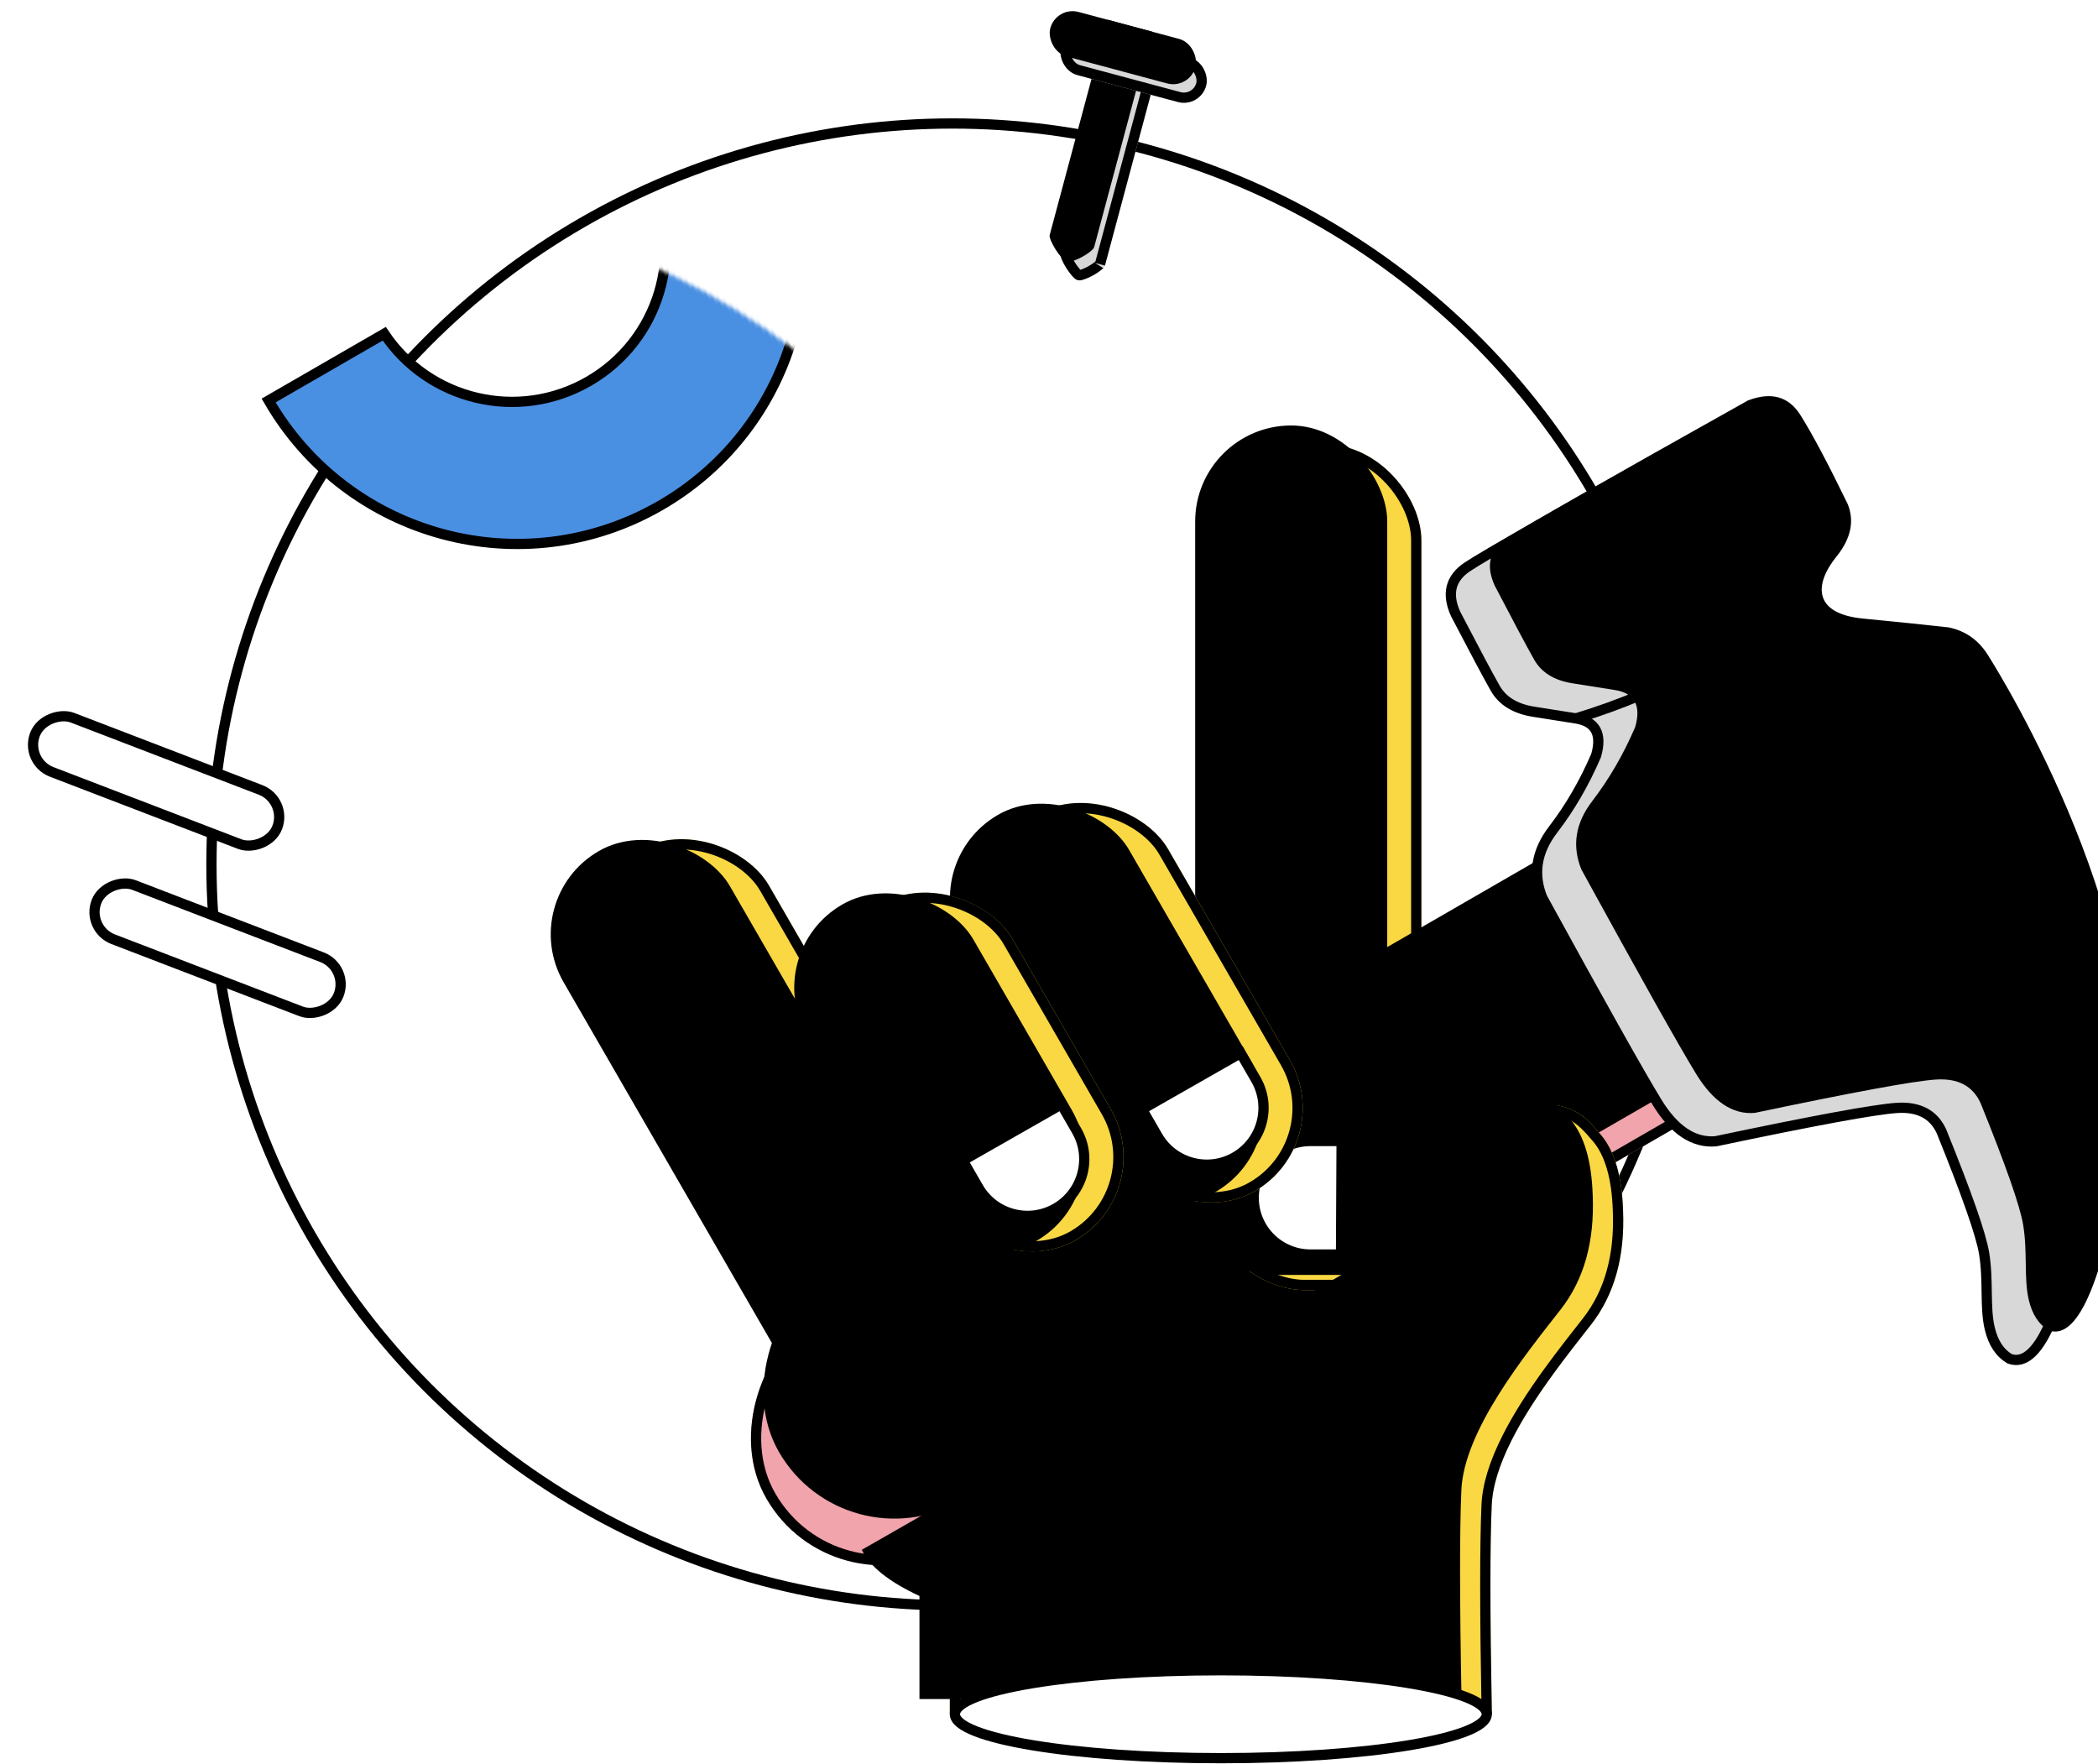 <?xml version="1.0" encoding="UTF-8"?>
<svg width="553px" height="465px" viewBox="0 0 553 465" version="1.1" xmlns="http://www.w3.org/2000/svg" xmlns:xlink="http://www.w3.org/1999/xlink">
    <!-- Generator: Sketch 60 (88103) - https://sketch.com -->
    <title>Group 67</title>
    <desc>Created with Sketch.</desc>
    <defs>
        <filter x="-2.9%" y="-2.9%" width="105.4%" height="105.9%" filterUnits="objectBoundingBox" id="filter-1">
            <feOffset dx="7" dy="7" in="SourceAlpha" result="shadowOffsetOuter1"></feOffset>
            <feColorMatrix values="0 0 0 0 0   0 0 0 0 0   0 0 0 0 0  0 0 0 0.07 0" type="matrix" in="shadowOffsetOuter1" result="shadowMatrixOuter1"></feColorMatrix>
            <feMerge>
                <feMergeNode in="shadowMatrixOuter1"></feMergeNode>
                <feMergeNode in="SourceGraphic"></feMergeNode>
            </feMerge>
        </filter>
        <circle id="path-2" cx="193.95" cy="193.95" r="193.95"></circle>
        <rect id="path-4" x="177.846" y="0.45" width="50.625" height="171" rx="25.312"></rect>
        <filter x="-8.9%" y="-2.6%" width="117.8%" height="105.3%" filterUnits="objectBoundingBox" id="filter-5">
            <feOffset dx="-9" dy="-5" in="SourceAlpha" result="shadowOffsetInner1"></feOffset>
            <feComposite in="shadowOffsetInner1" in2="SourceAlpha" operator="arithmetic" k2="-1" k3="1" result="shadowInnerInner1"></feComposite>
            <feColorMatrix values="0 0 0 0 0   0 0 0 0 0   0 0 0 0 0  0 0 0 0.07 0" type="matrix" in="shadowInnerInner1"></feColorMatrix>
        </filter>
        <rect id="path-6" x="37.35" y="96.55" width="50.625" height="162.9" rx="25.312"></rect>
        <filter x="-8.9%" y="-2.8%" width="117.8%" height="105.5%" filterUnits="objectBoundingBox" id="filter-7">
            <feOffset dx="-9" dy="-5" in="SourceAlpha" result="shadowOffsetInner1"></feOffset>
            <feComposite in="shadowOffsetInner1" in2="SourceAlpha" operator="arithmetic" k2="-1" k3="1" result="shadowInnerInner1"></feComposite>
            <feColorMatrix values="0 0 0 0 0   0 0 0 0 0   0 0 0 0 0  0 0 0 0.07 0" type="matrix" in="shadowInnerInner1"></feColorMatrix>
        </filter>
        <rect id="path-8" x="183.6" y="97.2" width="70.2" height="299.7" rx="35.1"></rect>
        <filter x="-6.4%" y="-1.5%" width="112.8%" height="103.0%" filterUnits="objectBoundingBox" id="filter-9">
            <feOffset dx="-9" dy="-9" in="SourceAlpha" result="shadowOffsetInner1"></feOffset>
            <feComposite in="shadowOffsetInner1" in2="SourceAlpha" operator="arithmetic" k2="-1" k3="1" result="shadowInnerInner1"></feComposite>
            <feColorMatrix values="0 0 0 0 0   0 0 0 0 0   0 0 0 0 0  0 0 0 0.07 0" type="matrix" in="shadowInnerInner1"></feColorMatrix>
        </filter>
        <path d="M15.603,146.656 C12.336,140.975 12.875,136.227 17.22,132.412 C21.566,128.597 28.631,123.274 38.417,116.442 C42.603,113.893 47.345,114.144 52.644,117.197 C60.593,121.776 68.459,121.068 67.642,107.662 C67.097,98.725 66.686,91.191 66.409,85.06 C66.608,80.58 68.44,76.814 71.905,73.761 C77.103,69.181 136.976,17.55 192.215,17.55 C229.041,17.55 246.742,21.676 245.318,29.929 C244.242,32.757 241.894,34.921 238.273,36.421 C232.842,38.67 225.918,38.67 218.847,41.023 C214.132,42.591 204.158,47.958 188.925,57.124 C184.795,59.861 183.367,64.054 184.641,69.703 C185.915,75.352 191.3,90.618 200.798,115.502 C202.196,121.167 199.606,126.804 193.029,132.412 C186.452,138.02 170.303,150.774 144.583,170.674 C138.82,174.152 132.738,174.152 126.338,170.674 C119.937,167.197 112.922,164.486 105.292,162.543 C99.416,161.82 96.477,164.087 96.477,169.344 C96.477,174.602 96.477,178.368 96.477,180.642 C96.477,185.526 94.96,189.178 91.924,191.6 C88.888,194.022 82.992,198.474 74.235,204.956 C69.39,208.151 65.149,207.786 61.513,203.861 C57.877,199.936 42.574,180.867 15.603,146.656 Z" id="path-10"></path>
        <filter x="-2.5%" y="-3.1%" width="105.0%" height="106.2%" filterUnits="objectBoundingBox" id="filter-11">
            <feOffset dx="-9" dy="-9" in="SourceAlpha" result="shadowOffsetInner1"></feOffset>
            <feComposite in="shadowOffsetInner1" in2="SourceAlpha" operator="arithmetic" k2="-1" k3="1" result="shadowInnerInner1"></feComposite>
            <feColorMatrix values="0 0 0 0 0   0 0 0 0 0   0 0 0 0 0  0 0 0 0.06 0" type="matrix" in="shadowInnerInner1"></feColorMatrix>
        </filter>
        <path d="M54.963,106.712 C69.671,120.492 80.671,139.416 87.964,163.484" id="path-12"></path>
        <filter x="-16.4%" y="-9.7%" width="134.0%" height="118.3%" filterUnits="objectBoundingBox" id="filter-13">
            <feOffset dx="-9" dy="-9" in="SourceAlpha" result="shadowOffsetInner1"></feOffset>
            <feComposite in="shadowOffsetInner1" in2="SourceAlpha" operator="arithmetic" k2="-1" k3="1" result="shadowInnerInner1"></feComposite>
            <feColorMatrix values="0 0 0 0 0   0 0 0 0 0   0 0 0 0 0  0 0 0 0.07 0" type="matrix" in="shadowInnerInner1"></feColorMatrix>
        </filter>
        <path d="M15.202,161.774 L15.202,134.609 C7.153,130.881 2.086,126.827 -1.12265752e-12,122.447 L126.423,49.98 L108.727,49.98 C100.336,49.98 84.952,43.862 84.952,25.26 C84.952,6.658 101.365,0.495 108.727,0.495 C142.824,-0.165 163.105,-0.165 169.57,0.495 C179.268,1.486 181.403,2.65 186.815,9.047 C190.423,13.312 192.371,19.967 192.659,29.013 C193.167,41.221 190.347,51.255 184.198,59.115 C174.973,70.905 158.743,90.911 158.04,106.679 C157.571,117.191 157.583,135.556 158.077,161.774 L15.202,161.774 Z" id="path-14"></path>
        <filter x="-2.1%" y="-2.5%" width="104.2%" height="104.9%" filterUnits="objectBoundingBox" id="filter-15">
            <feOffset dx="-8" dy="-4" in="SourceAlpha" result="shadowOffsetInner1"></feOffset>
            <feComposite in="shadowOffsetInner1" in2="SourceAlpha" operator="arithmetic" k2="-1" k3="1" result="shadowInnerInner1"></feComposite>
            <feColorMatrix values="0 0 0 0 0   0 0 0 0 0   0 0 0 0 0  0 0 0 0.07 0" type="matrix" in="shadowInnerInner1"></feColorMatrix>
        </filter>
        <rect id="path-16" x="66.636" y="5.625" width="50.625" height="114.75" rx="25.312"></rect>
        <filter x="-8.9%" y="-3.9%" width="117.8%" height="107.8%" filterUnits="objectBoundingBox" id="filter-17">
            <feOffset dx="-9" dy="-5" in="SourceAlpha" result="shadowOffsetInner1"></feOffset>
            <feComposite in="shadowOffsetInner1" in2="SourceAlpha" operator="arithmetic" k2="-1" k3="1" result="shadowInnerInner1"></feComposite>
            <feColorMatrix values="0 0 0 0 0   0 0 0 0 0   0 0 0 0 0  0 0 0 0.07 0" type="matrix" in="shadowInnerInner1"></feColorMatrix>
        </filter>
        <rect id="path-18" x="22.5" y="30.084" width="50.625" height="102.375" rx="25.312"></rect>
        <filter x="-8.9%" y="-4.4%" width="117.8%" height="108.8%" filterUnits="objectBoundingBox" id="filter-19">
            <feOffset dx="-9" dy="-5" in="SourceAlpha" result="shadowOffsetInner1"></feOffset>
            <feComposite in="shadowOffsetInner1" in2="SourceAlpha" operator="arithmetic" k2="-1" k3="1" result="shadowInnerInner1"></feComposite>
            <feColorMatrix values="0 0 0 0 0   0 0 0 0 0   0 0 0 0 0  0 0 0 0.07 0" type="matrix" in="shadowInnerInner1"></feColorMatrix>
        </filter>
        <path d="M-12.15,26.1 C26.131,26.1 45.721,26.1 46.619,26.1 C47.966,26.1 52.2,30.363 52.2,32.048 C52.2,33.734 47.835,38.25 46.619,38.25 C45.808,38.25 26.218,38.25 -12.15,38.25 L-12.15,26.1 Z" id="path-20"></path>
        <filter x="-3.1%" y="-16.5%" width="106.2%" height="132.9%" filterUnits="objectBoundingBox" id="filter-21">
            <feOffset dx="-4" dy="4" in="SourceAlpha" result="shadowOffsetInner1"></feOffset>
            <feComposite in="shadowOffsetInner1" in2="SourceAlpha" operator="arithmetic" k2="-1" k3="1" result="shadowInnerInner1"></feComposite>
            <feColorMatrix values="0 0 0 0 0   0 0 0 0 0   0 0 0 0 0  0 0 0 0.07 0" type="matrix" in="shadowInnerInner1"></feColorMatrix>
        </filter>
        <rect id="path-22" x="0" y="0" width="39.6" height="12.15" rx="6.075"></rect>
        <filter x="-5.1%" y="-16.5%" width="110.1%" height="132.9%" filterUnits="objectBoundingBox" id="filter-23">
            <feOffset dx="-4" dy="-4" in="SourceAlpha" result="shadowOffsetInner1"></feOffset>
            <feComposite in="shadowOffsetInner1" in2="SourceAlpha" operator="arithmetic" k2="-1" k3="1" result="shadowInnerInner1"></feComposite>
            <feColorMatrix values="0 0 0 0 0   0 0 0 0 0   0 0 0 0 0  0 0 0 0.07 0" type="matrix" in="shadowInnerInner1"></feColorMatrix>
        </filter>
    </defs>
    <g id="v3" stroke="none" stroke-width="1" fill="none" fill-rule="evenodd">
        <g id="About" transform="translate(-199, -10580)">
            <g id="Group-51" transform="translate(195, 10373)">
                <g id="Group-67" filter="url(#filter-1)" transform="translate(0, 206)">
                    <g id="Combined-Shape" transform="translate(54.082, 27.9)">
                        <mask id="mask-3" fill="white">
                            <use xlink:href="#path-2"></use>
                        </mask>
                        <circle stroke="#000000" stroke-width="2.7" cx="193.95" cy="193.95" r="195.3"></circle>
                        <path d="M60.301,107.011 C81.409,105.622 98.1,88.06 98.1,66.6 C98.1,45.14 81.409,27.578 60.301,26.189 L60.301,26.189 L60.3,-9 C102.053,-9 135.9,24.847 135.9,66.6 C135.9,108.353 102.053,142.2 60.3,142.2 L60.3,142.2 Z" stroke="#000000" stroke-width="2.7" fill="#4A90E2" mask="url(#mask-3)" transform="translate(98.1, 66.6) rotate(-300) translate(-98.1, -66.6) "></path>
                    </g>
                    <g id="bar" transform="translate(54.56, 243.753) rotate(-105) translate(-54.56, -243.753) translate(28.06, 211.253)" fill="#FFFFFF" stroke="#000000" stroke-width="2.7">
                        <rect id="Rectangle" transform="translate(26.377, 32.251) rotate(36) translate(-26.377, -32.251) " x="18.727" y="-1.949" width="15.3" height="68.4" rx="7.65"></rect>
                    </g>
                    <g id="bar-copy" transform="translate(38.36, 199.653) rotate(-105) translate(-38.36, -199.653) translate(11.86, 167.153)" fill="#FFFFFF" stroke="#000000" stroke-width="2.7">
                        <rect id="Rectangle" transform="translate(26.377, 32.251) rotate(36) translate(-26.377, -32.251) " x="18.727" y="-1.949" width="15.3" height="68.4" rx="7.65"></rect>
                    </g>
                    <g id="Group-65" transform="translate(143.182, 95.4)">
                        <g id="Group-64" transform="translate(0, 15.3)">
                            <g id="Rectangle">
                                <use fill="#FAD843" fill-rule="evenodd" xlink:href="#path-4"></use>
                                <use fill="black" fill-opacity="1" filter="url(#filter-5)" xlink:href="#path-4"></use>
                                <rect stroke="#000000" stroke-width="2.7" stroke-linejoin="square" x="179.196" y="1.8" width="47.925" height="168.3" rx="23.962"></rect>
                            </g>
                            <g id="Rectangle" transform="translate(62.663, 178) rotate(-30) translate(-62.663, -178) ">
                                <use fill="#FAD843" fill-rule="evenodd" xlink:href="#path-6"></use>
                                <use fill="black" fill-opacity="1" filter="url(#filter-7)" xlink:href="#path-6"></use>
                                <rect stroke="#000000" stroke-width="2.7" stroke-linejoin="square" x="38.7" y="97.9" width="47.925" height="160.2" rx="23.962"></rect>
                            </g>
                        </g>
                        <g id="Group-58" transform="translate(235.175, 162.5) rotate(-270) translate(-235.175, -162.5) translate(72.675, -35)">
                            <g id="Rectangle" transform="translate(218.7, 247.05) rotate(-30) translate(-218.7, -247.05) ">
                                <use fill="#F1A4AB" fill-rule="evenodd" xlink:href="#path-8"></use>
                                <use fill="black" fill-opacity="1" filter="url(#filter-9)" xlink:href="#path-8"></use>
                                <rect stroke="#000000" stroke-width="2.7" stroke-linejoin="square" x="184.95" y="98.55" width="67.5" height="297" rx="33.75"></rect>
                            </g>
                            <g id="Path-41" transform="translate(129.449, 112.328) rotate(9) translate(-129.449, -112.328) ">
                                <use fill="#D8D8D8" fill-rule="evenodd" xlink:href="#path-10"></use>
                                <use fill="black" fill-opacity="1" filter="url(#filter-11)" xlink:href="#path-10"></use>
                                <use stroke="#000000" stroke-width="2.7" xlink:href="#path-10"></use>
                            </g>
                            <g id="Path-44">
                                <use fill="black" fill-opacity="1" filter="url(#filter-13)" xlink:href="#path-12"></use>
                                <use stroke="#000000" stroke-width="2.7" xlink:href="#path-12"></use>
                            </g>
                        </g>
                        <g id="Group-63" transform="translate(88.973, 188.663)">
                            <g id="Path-42">
                                <use fill="#FAD843" fill-rule="evenodd" xlink:href="#path-14"></use>
                                <use fill="black" fill-opacity="1" filter="url(#filter-15)" xlink:href="#path-14"></use>
                                <path stroke="#000000" stroke-width="2.7" d="M16.552,160.424 L156.701,160.424 C156.233,134.911 156.229,116.982 156.691,106.619 C156.925,101.371 158.785,95.496 162.058,88.993 C164.824,83.496 168.503,77.718 173.147,71.327 C174.764,69.101 176.461,66.85 178.404,64.337 C179.158,63.362 179.922,62.382 180.867,61.175 C181.123,60.848 182.702,58.835 183.134,58.283 C189.074,50.691 191.806,40.973 191.309,29.056 C191.03,20.288 189.165,13.916 185.784,9.919 C180.536,3.715 178.675,2.783 169.433,1.838 C163.048,1.186 142.774,1.186 108.727,1.845 C104.654,1.845 99.151,3.702 94.902,6.972 C89.457,11.162 86.302,17.255 86.302,25.26 C86.302,33.336 89.304,39.421 94.528,43.535 C98.71,46.829 104.176,48.63 108.727,48.63 L131.493,48.63 L1.815,122.963 C4.045,126.607 8.687,130.103 15.769,133.384 L16.552,133.746 L16.552,160.424 Z" stroke-linejoin="square"></path>
                            </g>
                            <path d="M121.852,14.221 L91.927,14.069 L91.927,22.274 C91.927,30.538 98.626,37.237 106.889,37.237 C115.153,37.237 121.852,30.538 121.852,22.274 L121.852,14.221 Z" id="Rectangle" stroke="#000000" stroke-width="2.7" fill="#FFFFFF" transform="translate(106.889, 25.649) rotate(-270) translate(-106.889, -25.649) "></path>
                            <ellipse id="Oval" stroke="#000000" stroke-width="2.7" fill="#FFFFFF" cx="86.639" cy="161.774" rx="70.088" ry="11.588"></ellipse>
                        </g>
                        <g id="Group-62" transform="translate(63.9, 99.9)">
                            <g id="Rectangle" transform="translate(91.949, 63) rotate(-30) translate(-91.949, -63) ">
                                <use fill="#FAD843" fill-rule="evenodd" xlink:href="#path-16"></use>
                                <use fill="black" fill-opacity="1" filter="url(#filter-17)" xlink:href="#path-16"></use>
                                <rect stroke="#000000" stroke-width="2.7" stroke-linejoin="square" x="67.986" y="6.975" width="47.925" height="112.05" rx="23.962"></rect>
                            </g>
                            <path d="M124.65,82.218 L94.725,82.066 L94.725,90.272 C94.725,98.535 101.424,105.234 109.688,105.234 C117.951,105.234 124.65,98.535 124.65,90.272 L124.65,82.218 Z" id="Rectangle" stroke="#000000" stroke-width="2.7" fill="#FFFFFF" transform="translate(109.688, 93.647) rotate(-30) translate(-109.688, -93.647) "></path>
                            <g id="Rectangle" transform="translate(47.812, 81.272) rotate(-30) translate(-47.812, -81.272) ">
                                <use fill="#FAD843" fill-rule="evenodd" xlink:href="#path-18"></use>
                                <use fill="black" fill-opacity="1" filter="url(#filter-19)" xlink:href="#path-18"></use>
                                <rect stroke="#000000" stroke-width="2.7" stroke-linejoin="square" x="23.85" y="31.434" width="47.925" height="99.675" rx="23.962"></rect>
                            </g>
                            <path d="M77.4,95.718 L47.475,95.566 L47.475,103.772 C47.475,112.035 54.174,118.734 62.438,118.734 C70.701,118.734 77.4,112.035 77.4,103.772 L77.4,95.718 Z" id="Rectangle" stroke="#000000" stroke-width="2.7" fill="#FFFFFF" transform="translate(62.438, 107.147) rotate(-30) translate(-62.438, -107.147) "></path>
                        </g>
                    </g>
                    <g id="Group-66" transform="translate(289.15, 37.048) rotate(-345) translate(-289.15, -37.048) translate(269.15, 4.548)">
                        <g id="Rectangle" transform="translate(20.025, 32.175) rotate(-270) translate(-20.025, -32.175) ">
                            <use fill="#D8D8D8" fill-rule="evenodd" xlink:href="#path-20"></use>
                            <use fill="black" fill-opacity="1" filter="url(#filter-21)" xlink:href="#path-20"></use>
                            <path stroke="#000000" stroke-width="2.7" d="M-10.8,27.45 L-10.8,36.9 C14.284,36.9 14.574,36.9 31.318,36.9 C38.078,36.9 38.078,36.9 42.489,36.9 C45.709,36.9 45.728,36.9 46.604,36.9 C46.5,36.899 46.512,36.894 46.568,36.864 C46.727,36.778 46.936,36.638 47.177,36.451 C47.691,36.053 48.297,35.487 48.876,34.863 C50.026,33.624 50.85,32.353 50.85,32.048 C50.85,31.746 50.057,30.539 48.941,29.378 C48.373,28.787 47.777,28.256 47.265,27.885 C46.87,27.597 46.569,27.45 46.619,27.45 C46.304,27.45 46.304,27.45 45.406,27.45 C44.215,27.45 44.215,27.45 42.44,27.45 C38.015,27.45 38.015,27.45 31.253,27.45 C14.52,27.45 14.23,27.45 -10.8,27.45 Z" stroke-linejoin="square"></path>
                        </g>
                        <g id="Rectangle" transform="translate(19.8, 6.075) rotate(-360) translate(-19.8, -6.075) ">
                            <use fill="#D8D8D8" fill-rule="evenodd" xlink:href="#path-22"></use>
                            <use fill="black" fill-opacity="1" filter="url(#filter-23)" xlink:href="#path-22"></use>
                            <rect stroke="#000000" stroke-width="2.7" stroke-linejoin="square" x="1.35" y="1.35" width="36.9" height="9.45" rx="4.725"></rect>
                        </g>
                    </g>
                </g>
            </g>
        </g>
    </g>
</svg>